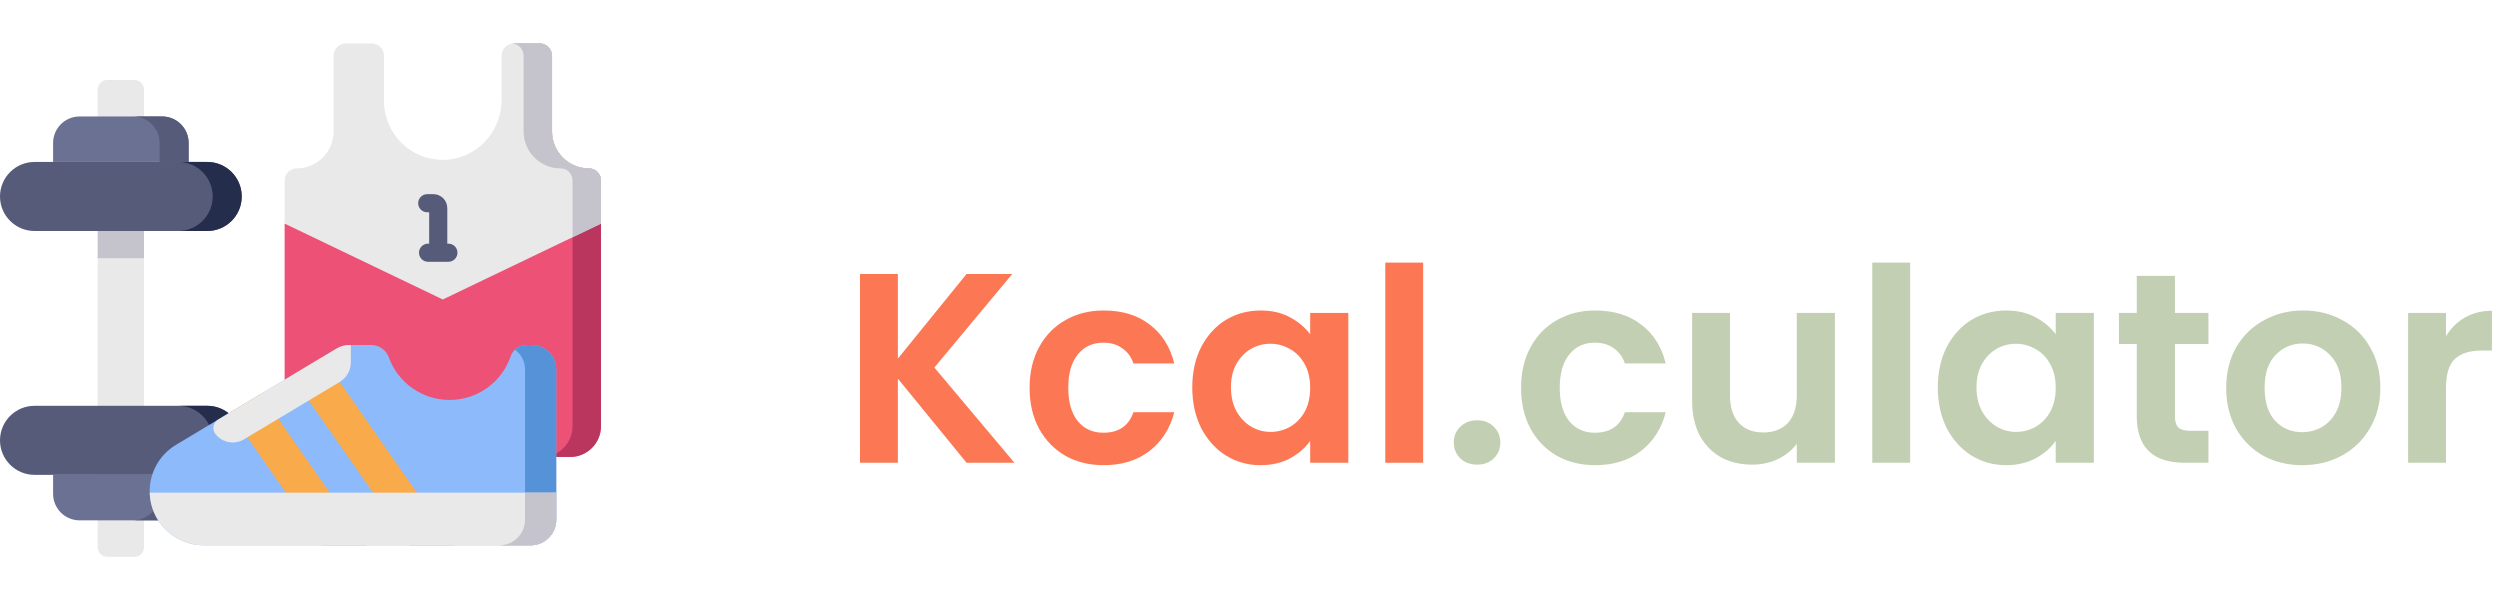 <svg width="416" height="100" viewBox="0 0 416 100" fill="none" xmlns="http://www.w3.org/2000/svg">
<path d="M47.362 37.206V70.91C47.362 73.741 49.657 76.036 52.488 76.036H94.873C97.704 76.036 100 73.741 100 70.91V37.206H47.362Z" fill="#ED5176"/>
<path d="M98.003 28.023C94.608 28.023 91.857 25.272 91.857 21.877V9.277C91.857 8.144 90.939 7.227 89.806 7.227H85.514C85.44 7.227 85.368 7.23 85.296 7.238C86.326 7.347 87.128 8.218 87.128 9.277V21.877C87.128 25.272 89.88 28.023 93.274 28.023C94.377 28.023 95.271 28.917 95.271 30.02V70.91C95.271 73.741 92.976 76.036 90.144 76.036H94.873C97.704 76.036 100 73.741 100 70.91V30.02C100 28.918 99.106 28.023 98.003 28.023Z" fill="#BA365F"/>
<path d="M98.003 28.023C94.608 28.023 91.857 25.272 91.857 21.877V9.277C91.857 8.144 90.939 7.227 89.806 7.227H85.514C84.382 7.227 83.464 8.144 83.464 9.277V16.653C83.464 22.018 79.212 26.506 73.848 26.596C68.368 26.687 63.898 22.273 63.898 16.814V9.277C63.898 8.144 62.979 7.227 61.847 7.227H57.555C56.422 7.227 55.505 8.144 55.505 9.277V21.878C55.505 25.272 52.753 28.023 49.359 28.023C48.256 28.023 47.361 28.918 47.361 30.021V37.206L73.68 49.833L100 37.206V30.02C100 28.918 99.106 28.023 98.003 28.023Z" fill="#E9E9EA"/>
<path d="M98.003 28.023C94.608 28.023 91.857 25.272 91.857 21.877V9.277C91.857 8.144 90.939 7.227 89.806 7.227H85.514C85.496 7.227 85.477 7.227 85.459 7.227C85.458 7.227 85.458 7.227 85.456 7.227C85.403 7.229 85.349 7.233 85.296 7.238C86.326 7.347 87.128 8.218 87.128 9.277V21.878C87.128 25.272 89.88 28.023 93.274 28.023C94.377 28.023 95.271 28.918 95.271 30.021V39.474L100 37.206V30.02C100 28.918 99.106 28.023 98.003 28.023Z" fill="#C5C4CC"/>
<path d="M22.356 92.662H17.867C16.979 92.662 16.258 91.941 16.258 91.052V14.912C16.258 14.023 16.979 13.303 17.867 13.303H22.356C23.245 13.303 23.965 14.024 23.965 14.912V91.052C23.965 91.941 23.245 92.662 22.356 92.662Z" fill="#E9E9EA"/>
<path d="M16.258 38.438H23.965V42.966H16.258V38.438Z" fill="#C5C4CC"/>
<path d="M34.479 38.438H5.744C2.572 38.438 0 35.867 0 32.694C0 29.521 2.572 26.949 5.744 26.949H34.479C37.651 26.949 40.223 29.521 40.223 32.694C40.223 35.867 37.651 38.438 34.479 38.438Z" fill="#575B7A"/>
<path d="M26.974 19.379H13.248C10.811 19.379 8.835 21.355 8.835 23.792V26.949H31.389V23.792C31.389 21.355 29.413 19.379 26.974 19.379Z" fill="#6A7193"/>
<path d="M34.479 67.526H5.744C2.572 67.526 0 70.098 0 73.27C0 76.443 2.572 79.015 5.744 79.015H34.479C37.651 79.015 40.223 76.443 40.223 73.27C40.223 70.098 37.651 67.526 34.479 67.526Z" fill="#575B7A"/>
<path d="M34.479 26.949H29.65C32.822 26.949 35.394 29.521 35.394 32.694C35.394 35.867 32.822 38.438 29.65 38.438H34.479C37.651 38.438 40.223 35.867 40.223 32.694C40.223 29.521 37.651 26.949 34.479 26.949Z" fill="#252D4C"/>
<path d="M34.479 67.526H29.65C32.822 67.526 35.394 70.098 35.394 73.27C35.394 76.443 32.822 79.015 29.65 79.015H34.479C37.651 79.015 40.223 76.443 40.223 73.27C40.223 70.098 37.651 67.526 34.479 67.526Z" fill="#252D4C"/>
<path d="M26.974 86.586H13.248C10.811 86.586 8.835 84.61 8.835 82.172V79.015H31.389V82.172C31.389 84.61 29.413 86.586 26.974 86.586Z" fill="#6A7193"/>
<path d="M26.974 19.379H22.146C24.583 19.379 26.559 21.355 26.559 23.792V26.949H31.389V23.792C31.389 21.355 29.413 19.379 26.974 19.379Z" fill="#575B7A"/>
<path d="M26.559 79.015V82.172C26.559 84.609 24.583 86.586 22.146 86.586H26.974C29.412 86.586 31.389 84.609 31.389 82.172V79.015H26.559Z" fill="#575B7A"/>
<path d="M33.901 90.737H88.305C90.654 90.737 92.558 88.833 92.558 86.484V61.458C92.558 59.224 90.748 57.413 88.514 57.413H87.576C86.405 57.413 85.365 58.159 84.987 59.267C83.504 63.624 79.413 66.553 74.811 66.553C70.287 66.553 66.247 63.721 64.705 59.468C64.259 58.234 63.087 57.413 61.775 57.413H58.11C57.378 57.413 56.659 57.612 56.031 57.989L29.276 74.026C26.564 75.652 24.905 78.581 24.905 81.742C24.905 86.71 28.932 90.737 33.901 90.737Z" fill="#8CBAFA"/>
<path d="M88.514 57.413H87.576C86.854 57.413 86.181 57.697 85.683 58.174C86.702 58.909 87.366 60.106 87.366 61.458V86.484C87.366 88.833 85.461 90.737 83.112 90.737H88.305C90.654 90.737 92.558 88.833 92.558 86.484V61.458C92.558 59.224 90.748 57.413 88.514 57.413Z" fill="#5692D8"/>
<path d="M53.633 59.426L48.485 62.512L68.179 90.737H75.481L53.633 59.426Z" fill="#F9AA4B"/>
<path d="M53.681 90.737H60.983L43.41 65.553L38.262 68.639L53.681 90.737Z" fill="#F9AA4B"/>
<path d="M24.911 81.978C25.036 86.836 29.011 90.737 33.901 90.737H88.305C90.654 90.737 92.558 88.833 92.558 86.484V81.978H24.911Z" fill="#E9E9EA"/>
<path d="M87.366 86.484C87.366 88.832 85.464 90.736 83.116 90.737H88.305C90.654 90.737 92.558 88.833 92.558 86.484V81.978H87.366V86.484Z" fill="#C5C4CC"/>
<path d="M40.587 73.11L56.534 63.551C57.681 62.864 58.383 61.625 58.383 60.288V57.413H58.11C57.378 57.413 56.659 57.612 56.031 57.989L36.293 69.82C35.458 70.32 35.246 71.437 35.839 72.208C36.964 73.671 39.005 74.058 40.587 73.11Z" fill="#E9E9EA"/>
<path d="M74.614 40.543H74.43V34.628C74.43 33.347 73.388 32.305 72.107 32.305H71.093C70.26 32.305 69.584 32.98 69.584 33.814C69.584 34.648 70.26 35.323 71.093 35.323H71.413V40.543H71.228C70.395 40.543 69.719 41.219 69.719 42.053C69.719 42.886 70.395 43.562 71.228 43.562H74.614C75.448 43.562 76.123 42.886 76.123 42.053C76.123 41.219 75.448 40.543 74.614 40.543Z" fill="#575B7A"/>
<path d="M160.835 77L149.405 63.005V77H143.105V45.59H149.405V59.675L160.835 45.59H168.44L155.48 61.16L168.8 77H160.835ZM171.324 64.535C171.324 61.955 171.849 59.705 172.899 57.785C173.949 55.835 175.404 54.335 177.264 53.285C179.124 52.205 181.254 51.665 183.654 51.665C186.744 51.665 189.294 52.445 191.304 54.005C193.344 55.535 194.709 57.695 195.399 60.485H188.604C188.244 59.405 187.629 58.565 186.759 57.965C185.919 57.335 184.869 57.02 183.609 57.02C181.809 57.02 180.384 57.68 179.334 59C178.284 60.29 177.759 62.135 177.759 64.535C177.759 66.905 178.284 68.75 179.334 70.07C180.384 71.36 181.809 72.005 183.609 72.005C186.159 72.005 187.824 70.865 188.604 68.585H195.399C194.709 71.285 193.344 73.43 191.304 75.02C189.264 76.61 186.714 77.405 183.654 77.405C181.254 77.405 179.124 76.88 177.264 75.83C175.404 74.75 173.949 73.25 172.899 71.33C171.849 69.38 171.324 67.115 171.324 64.535ZM198.394 64.445C198.394 61.925 198.889 59.69 199.879 57.74C200.899 55.79 202.264 54.29 203.974 53.24C205.714 52.19 207.649 51.665 209.779 51.665C211.639 51.665 213.259 52.04 214.639 52.79C216.049 53.54 217.174 54.485 218.014 55.625V52.07H224.359V77H218.014V73.355C217.204 74.525 216.079 75.5 214.639 76.28C213.229 77.03 211.594 77.405 209.734 77.405C207.634 77.405 205.714 76.865 203.974 75.785C202.264 74.705 200.899 73.19 199.879 71.24C198.889 69.26 198.394 66.995 198.394 64.445ZM218.014 64.535C218.014 63.005 217.714 61.7 217.114 60.62C216.514 59.51 215.704 58.67 214.684 58.1C213.664 57.5 212.569 57.2 211.399 57.2C210.229 57.2 209.149 57.485 208.159 58.055C207.169 58.625 206.359 59.465 205.729 60.575C205.129 61.655 204.829 62.945 204.829 64.445C204.829 65.945 205.129 67.265 205.729 68.405C206.359 69.515 207.169 70.37 208.159 70.97C209.179 71.57 210.259 71.87 211.399 71.87C212.569 71.87 213.664 71.585 214.684 71.015C215.704 70.415 216.514 69.575 217.114 68.495C217.714 67.385 218.014 66.065 218.014 64.535ZM236.812 43.7V77H230.512V43.7H236.812Z" fill="#FC7753"/>
<path d="M245.827 77.315C244.687 77.315 243.742 76.97 242.992 76.28C242.272 75.56 241.912 74.675 241.912 73.625C241.912 72.575 242.272 71.705 242.992 71.015C243.742 70.295 244.687 69.935 245.827 69.935C246.937 69.935 247.852 70.295 248.572 71.015C249.292 71.705 249.652 72.575 249.652 73.625C249.652 74.675 249.292 75.56 248.572 76.28C247.852 76.97 246.937 77.315 245.827 77.315ZM253.106 64.535C253.106 61.955 253.631 59.705 254.681 57.785C255.731 55.835 257.186 54.335 259.046 53.285C260.906 52.205 263.036 51.665 265.436 51.665C268.526 51.665 271.076 52.445 273.086 54.005C275.126 55.535 276.491 57.695 277.181 60.485H270.386C270.026 59.405 269.411 58.565 268.541 57.965C267.701 57.335 266.651 57.02 265.391 57.02C263.591 57.02 262.166 57.68 261.116 59C260.066 60.29 259.541 62.135 259.541 64.535C259.541 66.905 260.066 68.75 261.116 70.07C262.166 71.36 263.591 72.005 265.391 72.005C267.941 72.005 269.606 70.865 270.386 68.585H277.181C276.491 71.285 275.126 73.43 273.086 75.02C271.046 76.61 268.496 77.405 265.436 77.405C263.036 77.405 260.906 76.88 259.046 75.83C257.186 74.75 255.731 73.25 254.681 71.33C253.631 69.38 253.106 67.115 253.106 64.535ZM305.331 52.07V77H298.986V73.85C298.176 74.93 297.111 75.785 295.791 76.415C294.501 77.015 293.091 77.315 291.561 77.315C289.611 77.315 287.886 76.91 286.386 76.1C284.886 75.26 283.701 74.045 282.831 72.455C281.991 70.835 281.571 68.915 281.571 66.695V52.07H287.871V65.795C287.871 67.775 288.366 69.305 289.356 70.385C290.346 71.435 291.696 71.96 293.406 71.96C295.146 71.96 296.511 71.435 297.501 70.385C298.491 69.305 298.986 67.775 298.986 65.795V52.07H305.331ZM317.847 43.7V77H311.547V43.7H317.847ZM322.452 64.445C322.452 61.925 322.947 59.69 323.937 57.74C324.957 55.79 326.322 54.29 328.032 53.24C329.772 52.19 331.707 51.665 333.837 51.665C335.697 51.665 337.317 52.04 338.697 52.79C340.107 53.54 341.232 54.485 342.072 55.625V52.07H348.417V77H342.072V73.355C341.262 74.525 340.137 75.5 338.697 76.28C337.287 77.03 335.652 77.405 333.792 77.405C331.692 77.405 329.772 76.865 328.032 75.785C326.322 74.705 324.957 73.19 323.937 71.24C322.947 69.26 322.452 66.995 322.452 64.445ZM342.072 64.535C342.072 63.005 341.772 61.7 341.172 60.62C340.572 59.51 339.762 58.67 338.742 58.1C337.722 57.5 336.627 57.2 335.457 57.2C334.287 57.2 333.207 57.485 332.217 58.055C331.227 58.625 330.417 59.465 329.787 60.575C329.187 61.655 328.887 62.945 328.887 64.445C328.887 65.945 329.187 67.265 329.787 68.405C330.417 69.515 331.227 70.37 332.217 70.97C333.237 71.57 334.317 71.87 335.457 71.87C336.627 71.87 337.722 71.585 338.742 71.015C339.762 70.415 340.572 69.575 341.172 68.495C341.772 67.385 342.072 66.065 342.072 64.535ZM361.905 57.245V69.305C361.905 70.145 362.1 70.76 362.49 71.15C362.91 71.51 363.6 71.69 364.56 71.69H367.485V77H363.525C358.215 77 355.56 74.42 355.56 69.26V57.245H352.59V52.07H355.56V45.905H361.905V52.07H367.485V57.245H361.905ZM383.086 77.405C380.686 77.405 378.526 76.88 376.606 75.83C374.686 74.75 373.171 73.235 372.061 71.285C370.981 69.335 370.441 67.085 370.441 64.535C370.441 61.985 370.996 59.735 372.106 57.785C373.246 55.835 374.791 54.335 376.741 53.285C378.691 52.205 380.866 51.665 383.266 51.665C385.666 51.665 387.841 52.205 389.791 53.285C391.741 54.335 393.271 55.835 394.381 57.785C395.521 59.735 396.091 61.985 396.091 64.535C396.091 67.085 395.506 69.335 394.336 71.285C393.196 73.235 391.636 74.75 389.656 75.83C387.706 76.88 385.516 77.405 383.086 77.405ZM383.086 71.915C384.226 71.915 385.291 71.645 386.281 71.105C387.301 70.535 388.111 69.695 388.711 68.585C389.311 67.475 389.611 66.125 389.611 64.535C389.611 62.165 388.981 60.35 387.721 59.09C386.491 57.8 384.976 57.155 383.176 57.155C381.376 57.155 379.861 57.8 378.631 59.09C377.431 60.35 376.831 62.165 376.831 64.535C376.831 66.905 377.416 68.735 378.586 70.025C379.786 71.285 381.286 71.915 383.086 71.915ZM407.012 55.94C407.822 54.62 408.872 53.585 410.162 52.835C411.482 52.085 412.982 51.71 414.662 51.71V58.325H412.997C411.017 58.325 409.517 58.79 408.497 59.72C407.507 60.65 407.012 62.27 407.012 64.58V77H400.712V52.07H407.012V55.94Z" fill="#C2CFB2"/>
</svg>
